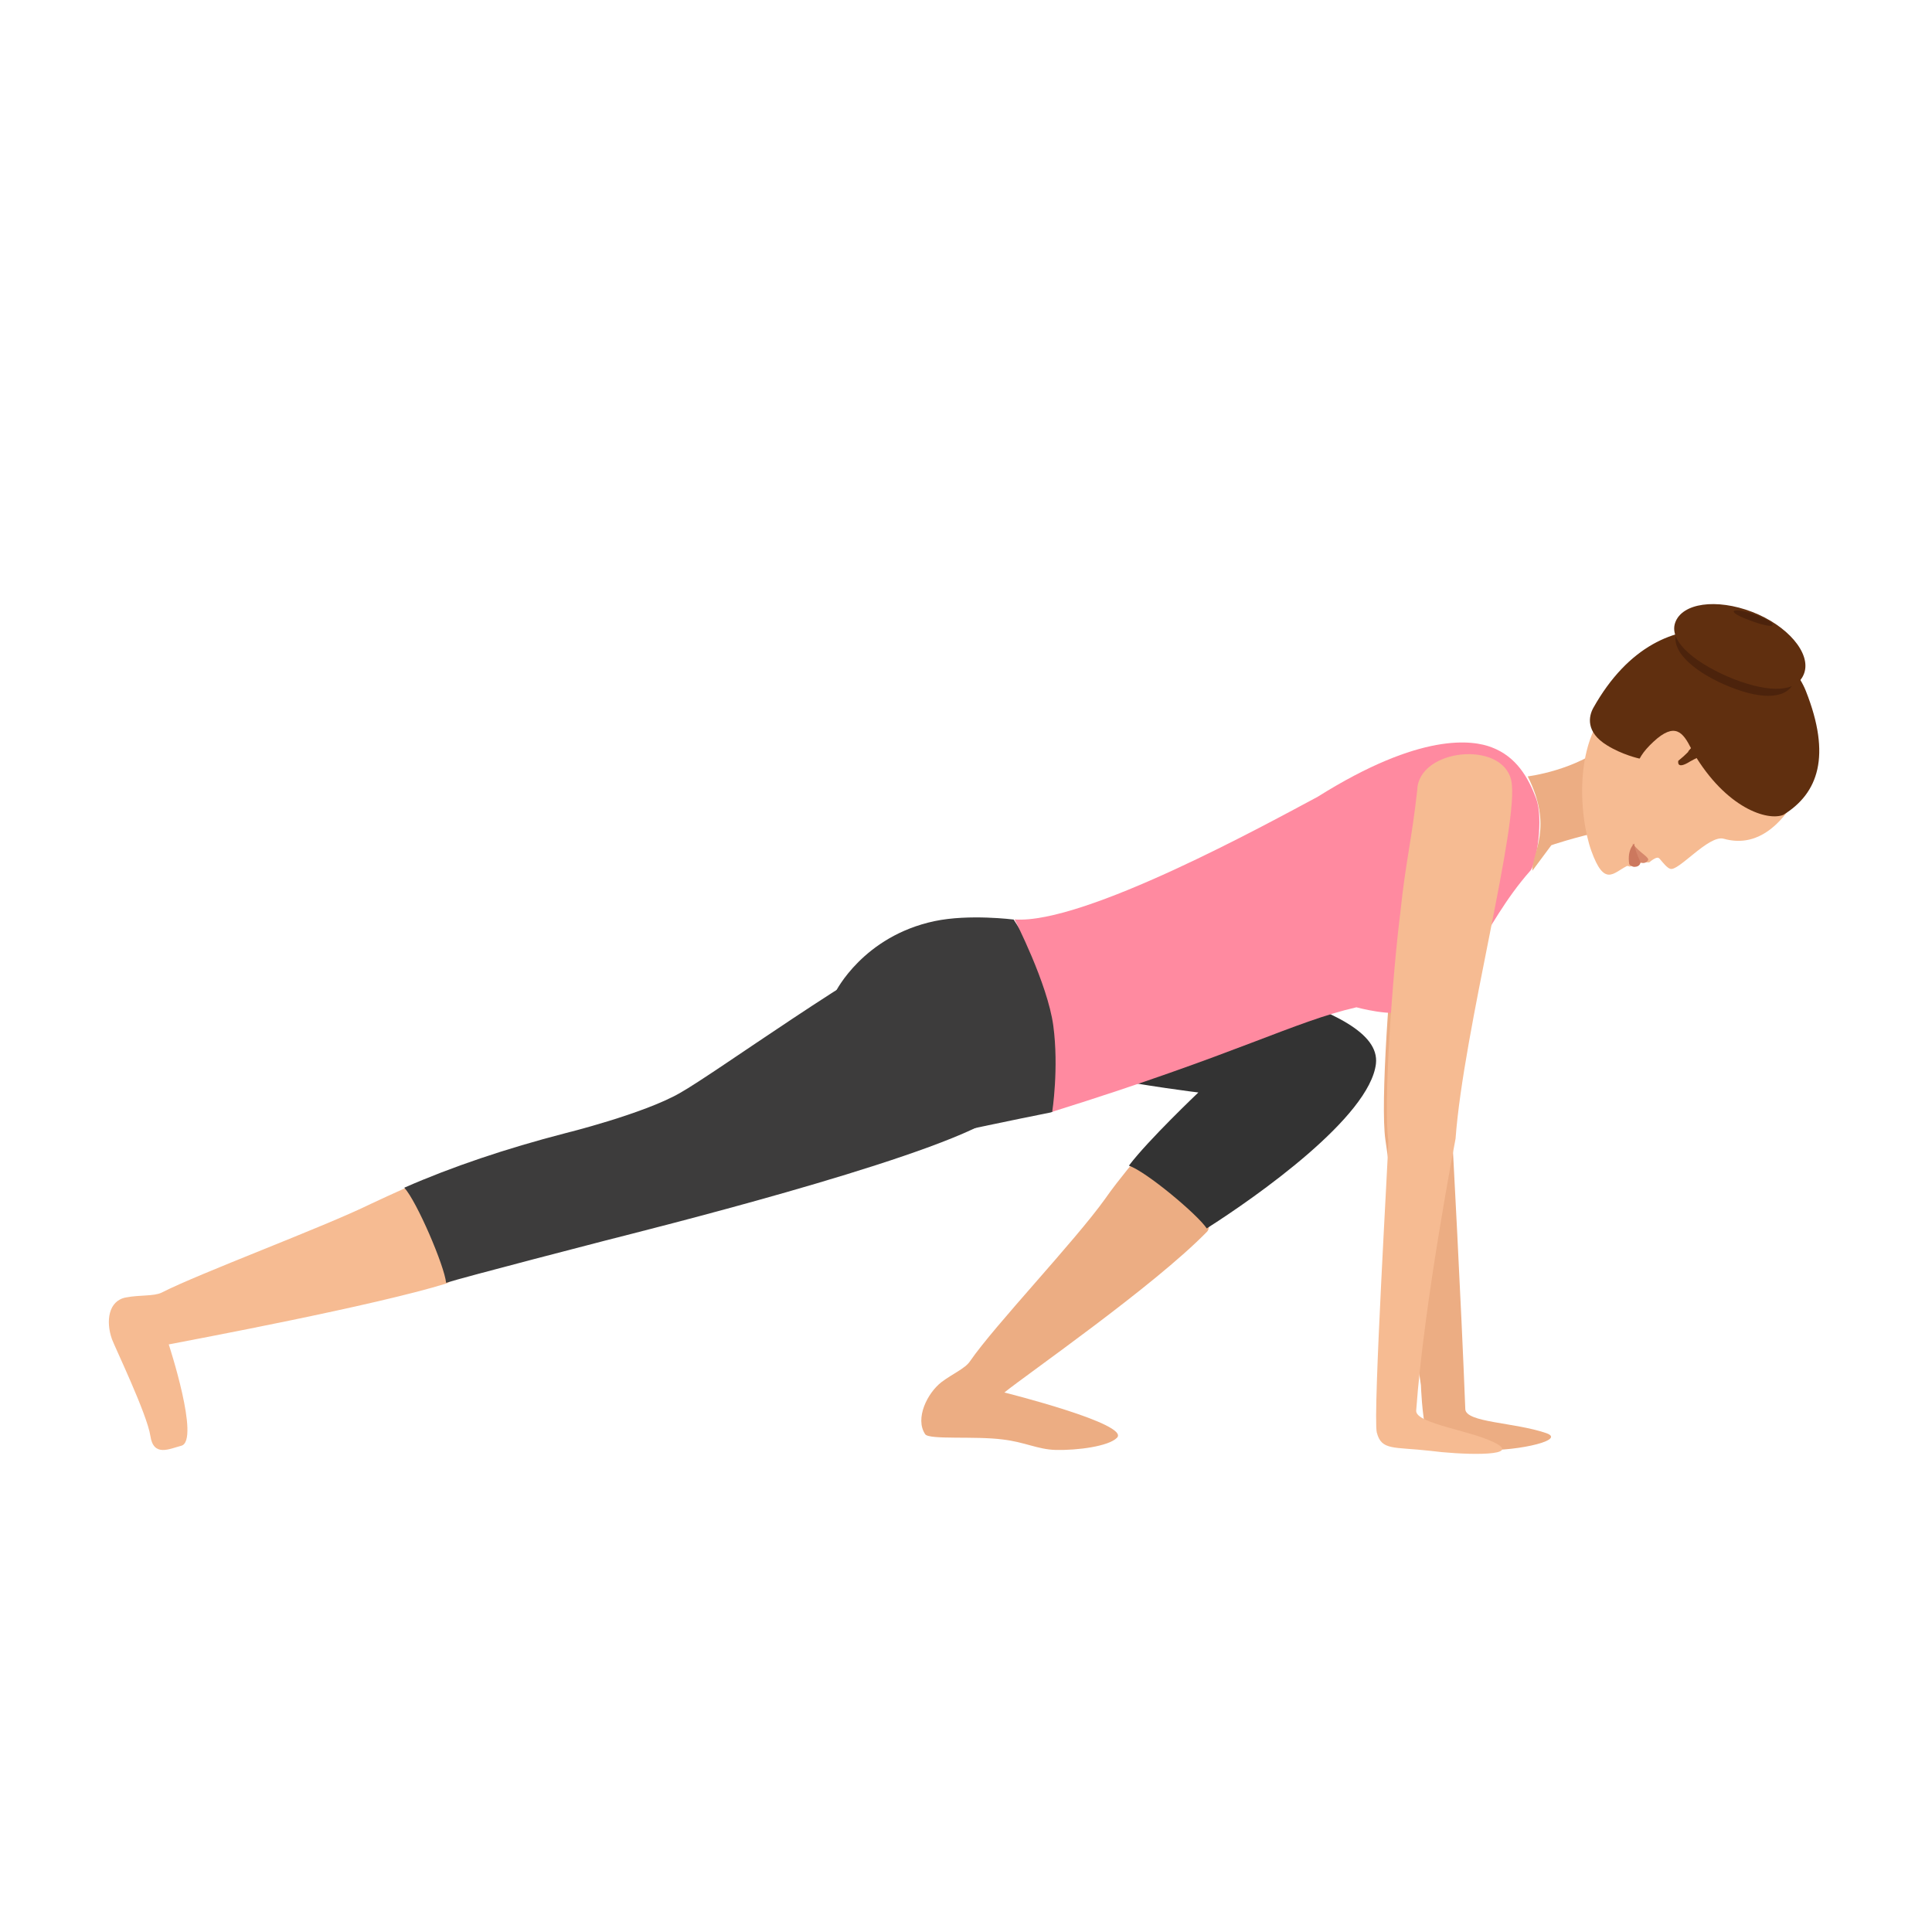 <svg width="497" height="497" viewBox="0 0 497 497" fill="none" xmlns="http://www.w3.org/2000/svg">
<path d="M271.546 372.991C266.929 372.856 263.67 370.975 257.967 370.304C250.906 369.363 239.092 370.438 238.006 368.96C235.29 364.929 238.549 358.346 242.215 355.524C245.067 353.375 248.326 352.031 249.548 350.15C255.93 340.879 276.435 319.382 284.311 308.365C286.076 305.812 288.113 303.26 290.15 300.707C298.569 290.227 313.913 313.336 310.519 316.83C296.939 330.803 263.806 353.778 258.374 358.212C258.374 358.212 291.1 366.407 287.298 369.901C285.125 372.05 277.249 373.125 271.546 372.991Z" fill="#ECAD83"/>
<path d="M308.274 281.036C308.274 281.036 295.241 293.409 290.404 299.864C294.838 301.343 308.139 312.505 310.424 316.002C323.322 307.799 352.344 287.357 353.957 273.64C355.703 257.771 305.587 251.45 274.012 238.002L229.001 262.209C257.217 274.985 308.274 281.036 308.274 281.036Z" fill="#333333"/>
<path d="M397.766 368.667C389.572 365.848 377.078 365.982 376.943 362.492C375.869 334.571 373.585 292.69 373.585 292.69C375.6 264.903 390.109 211.21 387.825 200.739C385.541 190.403 364.181 192.551 363.778 203.155C362.434 215.639 360.822 221.546 359.479 234.432C357.464 250.406 355.046 283.965 356.389 293.227C356.523 294.435 365.524 356.317 365.524 356.317C365.524 356.317 365.793 363.969 366.868 368.13C368.077 372.828 371.167 371.754 380.571 372.828C387.556 373.768 403.543 370.681 397.766 368.667Z" fill="#ECAD83"/>
<path d="M260.761 236.553C260.761 236.553 249.321 235.077 240.408 236.956C222.051 240.846 215.001 255.067 215.001 255.067C215.001 255.067 220.455 297.193 229.766 294.913C247.458 290.754 261.559 287.936 270.205 286.192C276.058 284.985 273.398 256.275 273.398 256.275L260.761 236.553Z" fill="#3D3C3C"/>
<path d="M362.378 260.058C377.975 254.575 380.664 238.661 393.706 223.95C395.319 222.078 397.067 210.443 395.185 205.495C393.168 200.012 390.076 194.663 383.756 192.256C378.916 190.384 365.605 188.244 338.984 204.96C326.211 211.781 278.883 237.858 261.001 236.521C261.001 236.521 269.471 252.97 270.95 263.802C272.429 274.768 270.682 286.002 270.682 286.002C318.681 271.024 332.664 262.866 348.933 259.122C348.933 259.122 358.076 261.663 362.378 260.058Z" fill="#FF8AA0"/>
<path d="M385.38 371.61C379.707 368.112 364.039 366.363 364.309 362.866C366.335 334.883 374.439 292.909 374.439 292.909C376.465 265.061 391.053 211.248 388.757 200.754C386.46 190.395 364.985 192.548 364.58 203.176C363.229 215.687 361.608 221.607 360.257 234.522C358.231 250.531 355.8 284.164 357.151 293.447C357.286 294.658 353.099 364.345 354.179 368.516C355.395 373.225 358.501 372.148 367.956 373.225C374.98 374.166 390.648 374.839 385.38 371.61Z" fill="#F6BB92"/>
<path d="M399.076 217.429C399.076 217.429 404.359 215.551 414.001 213.404V191.002C405.548 198.246 393.001 199.721 393.001 199.721C399.605 212.868 394.19 219.173 394.19 224.002L399.076 217.429Z" fill="#ECAD83"/>
<path d="M443.416 215.763C451.594 218.064 456.957 212.515 459.773 208.86C468.487 197.491 466.61 189.505 462.856 179.759C457.761 167.036 422.502 175.563 417.407 178.947C404 187.745 406.28 210.349 409.363 218.877C412.715 228.216 414.994 224.561 418.48 222.802C418.614 222.666 419.284 222.937 419.284 222.937C420.491 222.396 422.234 221.719 424.245 221.854C424.245 221.854 425.183 221.042 425.853 220.772C426.256 220.636 426.524 220.501 426.926 220.907C427.864 221.99 428.803 223.208 429.607 223.479C431.618 224.426 439.528 214.681 443.416 215.763Z" fill="#F6BB92"/>
<path d="M420.004 217.002C420.004 217.002 419.86 217.93 421.586 221.525C422.018 221.872 423.025 222.452 423.888 221.409C424.607 220.597 421.73 219.437 420.004 217.002Z" fill="#D6876B"/>
<path d="M420.412 217.002C420.412 217.002 418.534 218.442 419.111 222.282C419.4 222.762 420.123 223.002 420.412 223.002C422.001 223.002 422.001 221.802 422.001 221.802C420.267 217.962 420.412 217.002 420.412 217.002Z" fill="#CC785E"/>
<path d="M464.548 177.746C458.355 162.147 427.791 150.211 409.883 182.086C408.671 184.256 407.863 188.325 413.384 191.716C417.288 194.158 421.597 195.107 421.597 195.107C422.944 195.378 424.29 195.65 425.771 195.921C427.387 196.192 434.658 192.123 435.6 193.615C444.083 207.992 454.719 211.248 458.759 209.62C467.78 204.059 471.146 194.429 464.548 177.746Z" fill="#602F0F"/>
<path d="M425.337 190.817C419.742 196.02 420.505 199.032 422.413 203.002L431.695 196.294L435.001 192.46C432.966 188.49 430.932 185.615 425.337 190.817Z" fill="#F6BB92"/>
<path d="M431.231 162.868C432.85 157.875 441.079 156.487 449.443 159.817C457.807 163.146 463.338 169.943 461.719 174.936C460.101 179.93 453.49 180.069 445.126 176.74C436.762 173.411 429.613 167.862 431.231 162.868Z" fill="#4C230C"/>
<path d="M434.823 195.852C436.033 195.18 437.109 194.642 438.051 194.373C439.395 193.835 440.337 193.701 440.337 193.701L436.975 189.801C436.302 190.07 435.63 190.339 434.958 190.608C434.958 190.608 435.361 191.011 435.899 191.818C435.899 191.818 435.899 191.818 435.765 191.683C434.958 192.759 433.747 194.104 431.73 195.718C431.73 195.852 431.192 198.138 434.823 195.852Z" fill="#602F0F"/>
<path d="M430.924 160.216C432.672 155.106 441.547 153.895 450.691 157.392C459.836 160.888 465.887 168.015 464.139 173.125C462.391 178.236 455.264 178.236 446.119 174.739C436.975 171.108 429.175 165.326 430.924 160.216Z" fill="#602F0F"/>
<path d="M446.02 157.219C446.153 156.727 448.676 157.096 451.331 158.08C454.12 159.063 456.244 160.293 455.979 160.785C455.846 161.277 453.854 160.908 451.066 159.924C448.277 158.94 445.755 157.834 446.02 157.219Z" fill="#4C230C"/>
<path d="M38.676 369.356C37.864 363.848 29.476 346.384 28.8 344.503C27.176 339.935 27.853 334.562 32.453 333.756C35.97 333.084 39.488 333.487 41.517 332.547C51.529 327.442 83.052 315.754 95.364 309.709C98.205 308.366 101.181 307.022 104.158 305.679C116.469 300.305 119.581 328.651 114.981 330.128C96.311 335.905 50.311 344.503 43.411 345.846C43.411 345.846 51.529 370.565 46.658 371.908C43.547 372.714 39.488 374.863 38.676 369.356Z" fill="#F6BB92"/>
<path d="M145.286 291.548C130.224 295.447 116.239 300.153 104.001 305.531C107.228 309.027 114.356 325.699 114.759 330.002C119.332 328.523 155.775 319.111 155.775 319.111C167.34 316.153 235.252 299.212 254.213 288.455C259.189 285.901 263.358 283.077 266.72 280.522C273.309 275.682 252.868 236.69 242.11 239.11C220.594 249.329 184.419 275.816 174.871 281.195C165.458 286.573 145.286 291.548 145.286 291.548Z" fill="#3D3C3C"/>
</svg>
